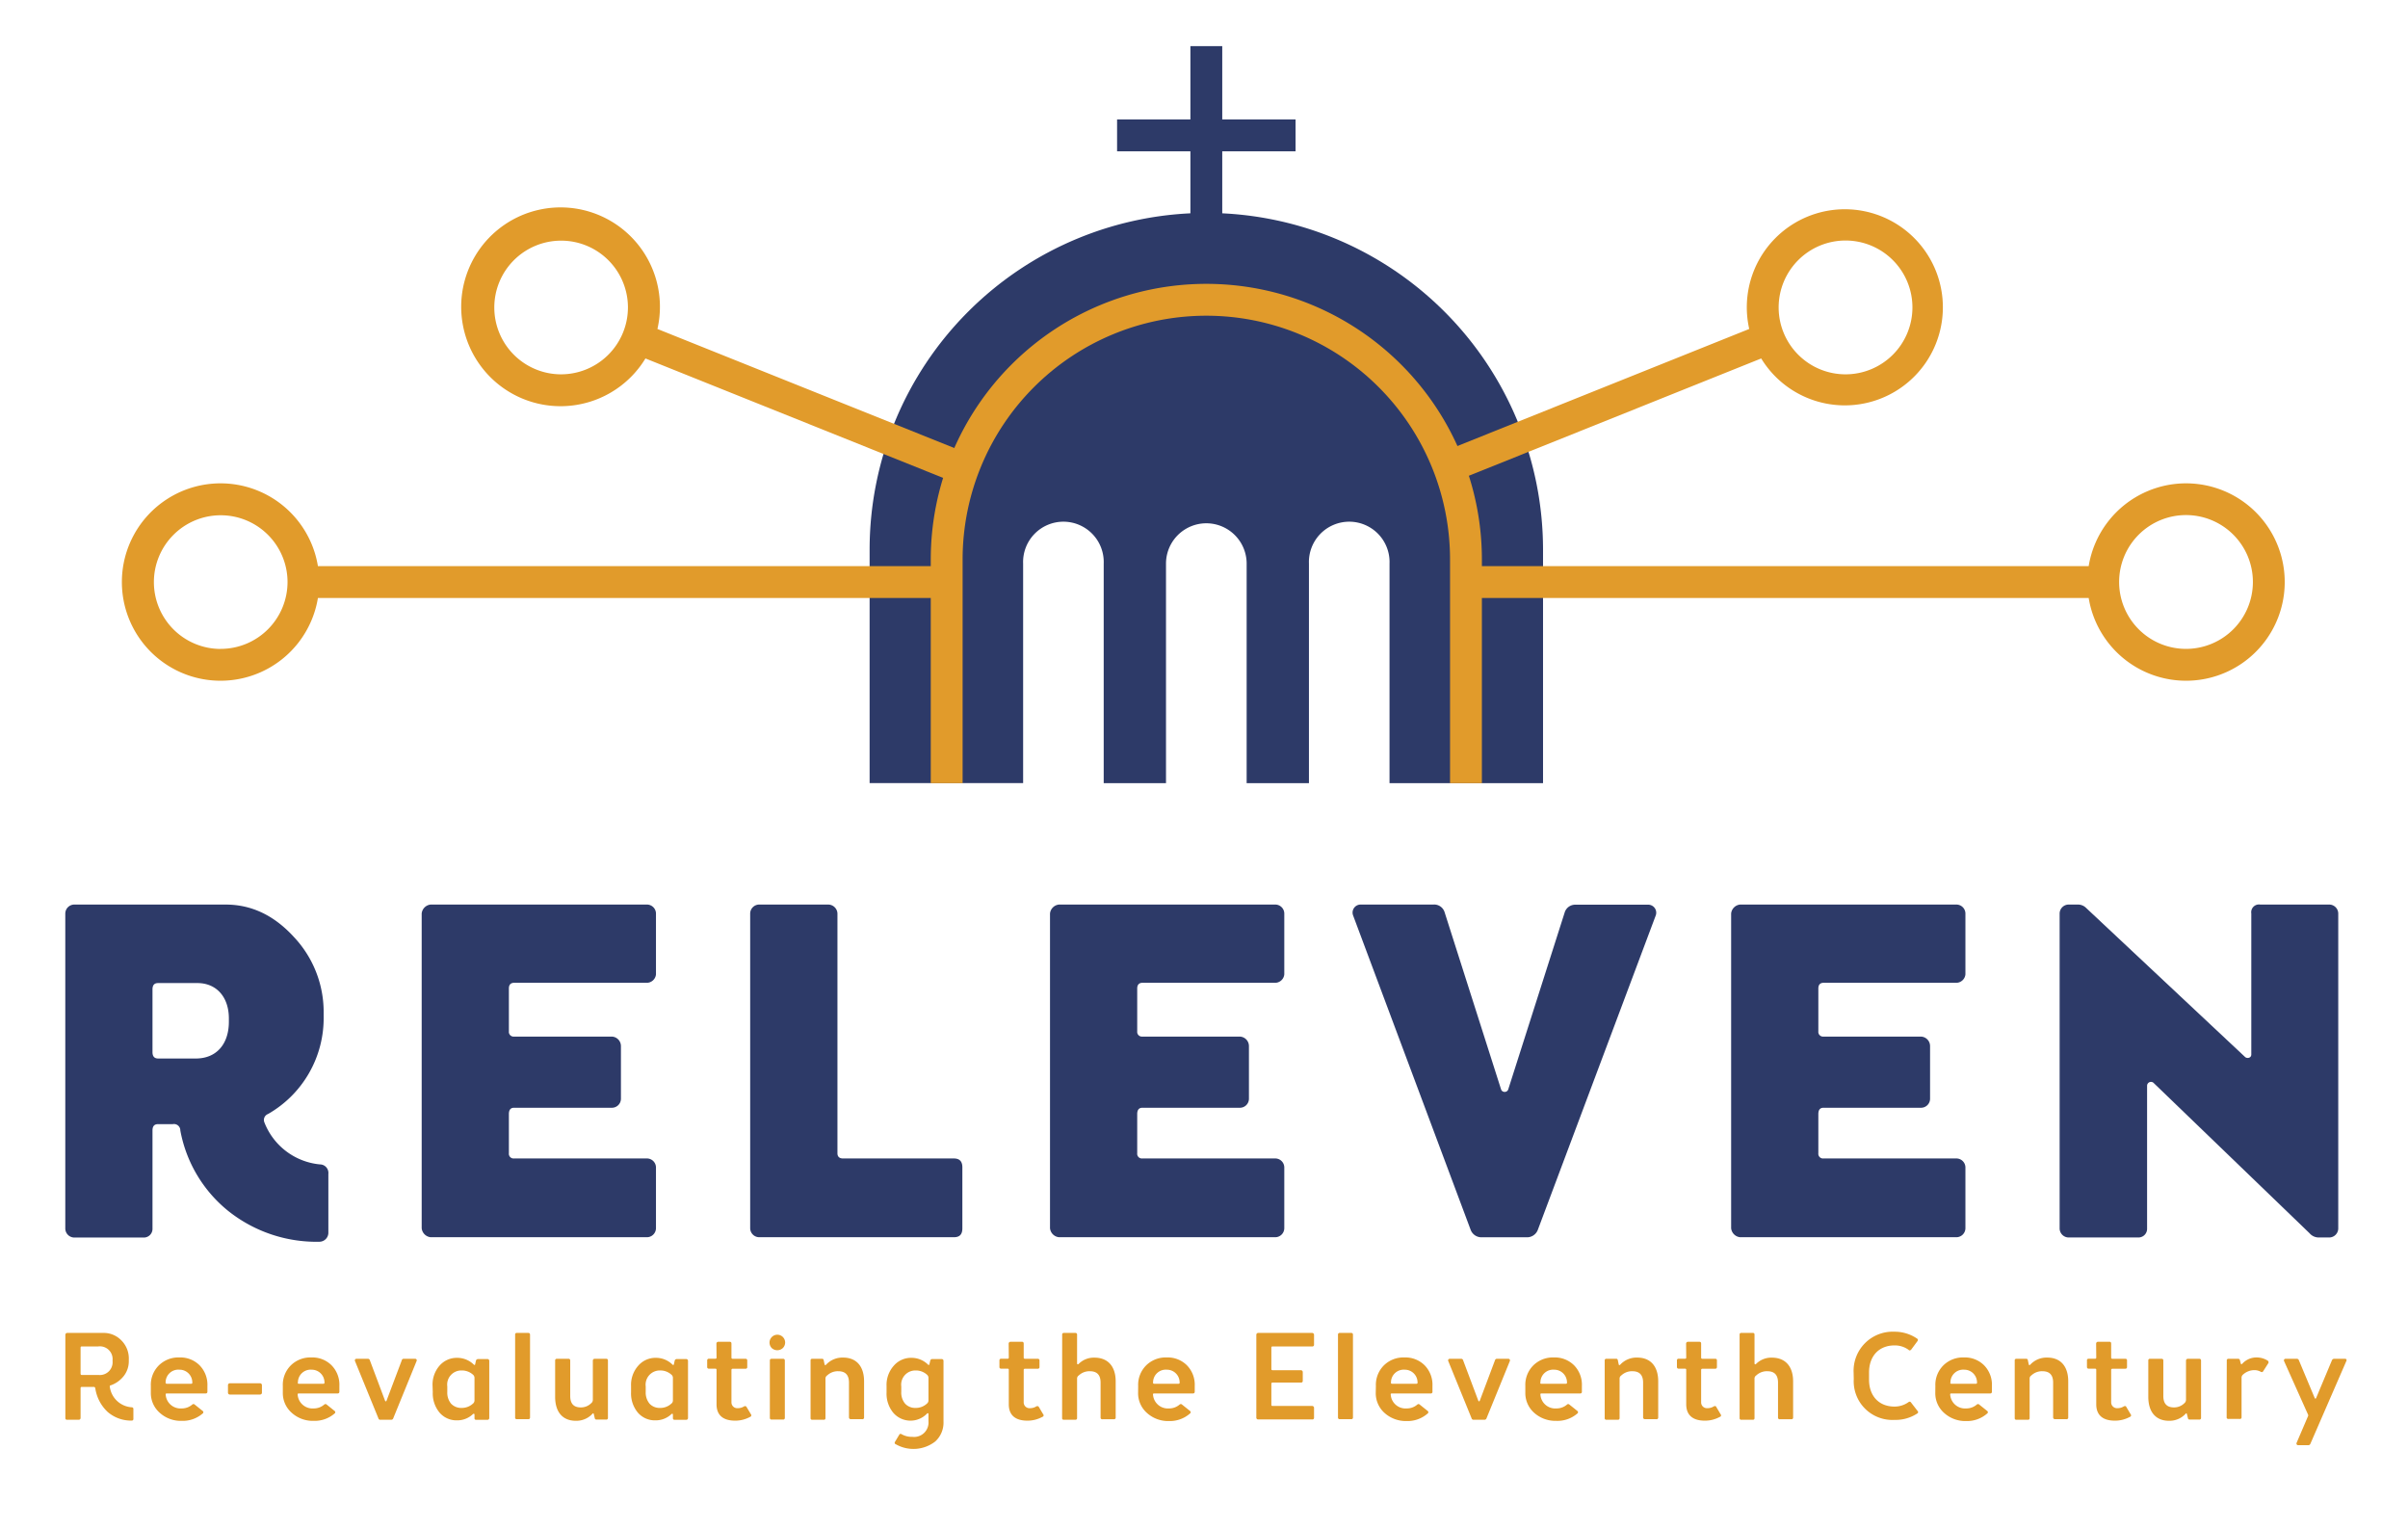 <svg id="Ebene_1" data-name="Ebene 1" xmlns="http://www.w3.org/2000/svg" viewBox="0 0 378.03 240.03"><defs><style>.cls-1{fill:#2d3a68;}.cls-2{fill:#e19b2b;}.cls-3{fill:none;stroke:#2d3a68;stroke-miterlimit:10;stroke-width:5px;}</style></defs><path class="cls-1" d="M10.25,143.37a1.42,1.42,0,0,1,1.48-1.4H35.42c4.07,0,7.62,1.7,10.73,5.1A17.16,17.16,0,0,1,50.81,159v.52a17.32,17.32,0,0,1-8.73,15.32,1,1,0,0,0-.6,1.25,10.41,10.41,0,0,0,8.74,6.66,1.34,1.34,0,0,1,1.33,1.49v9.17a1.42,1.42,0,0,1-1.41,1.48,22.22,22.22,0,0,1-14.28-4.81,21.15,21.15,0,0,1-7.55-12.65,1,1,0,0,0-1.18-1h-2.3c-.59,0-.89.3-.89,1v15.39a1.36,1.36,0,0,1-1.4,1.41H11.73a1.43,1.43,0,0,1-1.48-1.41Zm13.69,21.76c0,.67.3,1,.89,1h5.92c3.19,0,5.18-2.22,5.18-5.77v-.52c0-3.33-1.92-5.55-4.95-5.55H24.83c-.59,0-.89.3-.89,1Z"/><path class="cls-1" d="M66.2,143.37a1.57,1.57,0,0,1,1.4-1.4h33.9a1.42,1.42,0,0,1,1.48,1.4v9.55a1.46,1.46,0,0,1-1.48,1.33H80.7c-.52,0-.81.3-.81.89v6.74a.74.74,0,0,0,.81.81H96a1.49,1.49,0,0,1,1.48,1.48v8.29a1.42,1.42,0,0,1-1.48,1.4H80.7c-.52,0-.81.3-.81,1V181a.74.74,0,0,0,.81.82h20.8a1.42,1.42,0,0,1,1.48,1.4v9.55a1.43,1.43,0,0,1-1.48,1.41H67.6a1.58,1.58,0,0,1-1.4-1.41Z"/><path class="cls-1" d="M117.77,143.37a1.42,1.42,0,0,1,1.48-1.4h10.81a1.46,1.46,0,0,1,1.41,1.4V181c0,.52.29.82.88.82h17.39c.89,0,1.34.44,1.34,1.4v9.55c0,1-.45,1.41-1.34,1.41H119.25a1.43,1.43,0,0,1-1.48-1.41Z"/><path class="cls-1" d="M164.84,143.37a1.57,1.57,0,0,1,1.4-1.4h33.9a1.42,1.42,0,0,1,1.48,1.4v9.55a1.46,1.46,0,0,1-1.48,1.33h-20.8c-.51,0-.81.3-.81.89v6.74a.74.74,0,0,0,.81.81h15.25a1.49,1.49,0,0,1,1.48,1.48v8.29a1.42,1.42,0,0,1-1.48,1.4H179.34c-.51,0-.81.3-.81,1V181a.74.74,0,0,0,.81.82h20.8a1.42,1.42,0,0,1,1.48,1.4v9.55a1.43,1.43,0,0,1-1.48,1.41h-33.9a1.58,1.58,0,0,1-1.4-1.41Z"/><path class="cls-1" d="M212.42,143.67a1.26,1.26,0,0,1,1.11-1.7H225a1.71,1.71,0,0,1,1.78,1.18L235.66,171a.58.58,0,0,0,.59.37.57.57,0,0,0,.52-.37l8.88-27.83a1.73,1.73,0,0,1,1.7-1.18h11.47a1.26,1.26,0,0,1,1.11,1.7L241.43,193a1.81,1.81,0,0,1-1.78,1.19h-7a1.81,1.81,0,0,1-1.78-1.19Z"/><path class="cls-1" d="M271.77,143.37a1.57,1.57,0,0,1,1.4-1.4h33.9a1.42,1.42,0,0,1,1.48,1.4v9.55a1.46,1.46,0,0,1-1.48,1.33h-20.8c-.52,0-.81.3-.81.89v6.74a.74.74,0,0,0,.81.81h15.25a1.49,1.49,0,0,1,1.48,1.48v8.29a1.42,1.42,0,0,1-1.48,1.4H286.27c-.52,0-.81.3-.81,1V181a.74.74,0,0,0,.81.82h20.8a1.42,1.42,0,0,1,1.48,1.4v9.55a1.43,1.43,0,0,1-1.48,1.41h-33.9a1.58,1.58,0,0,1-1.4-1.41Z"/><path class="cls-1" d="M323.34,143.37a1.42,1.42,0,0,1,1.48-1.4h1.34a1.79,1.79,0,0,1,1.33.52l24.94,23.38c.29.3,1,.22,1-.37V143.37a1.22,1.22,0,0,1,1.41-1.4H365.6a1.42,1.42,0,0,1,1.48,1.4v49.44a1.43,1.43,0,0,1-1.48,1.41h-1.48a1.91,1.91,0,0,1-1.55-.67l-24.5-23.61a.61.61,0,0,0-1,.45v22.42a1.36,1.36,0,0,1-1.4,1.41H324.82a1.43,1.43,0,0,1-1.48-1.41Z"/><path class="cls-2" d="M10.26,209.47a.3.3,0,0,1,.29-.27h5.68a3.84,3.84,0,0,1,2.84,1.19,4,4,0,0,1,1.15,3v.15A3.77,3.77,0,0,1,19.4,216a4.51,4.51,0,0,1-2,1.42c-.14,0-.19.12-.16.25a3.71,3.71,0,0,0,3.45,3.2.25.25,0,0,1,.25.28v1.52a.25.25,0,0,1-.27.29,5.62,5.62,0,0,1-3.77-1.36,6.36,6.36,0,0,1-1.94-3.71.24.24,0,0,0-.25-.22H12.84c-.13,0-.19.08-.19.22v4.67a.28.28,0,0,1-.27.27H10.55a.25.25,0,0,1-.29-.27Zm2.39,6.12c0,.13.06.21.19.21h2.65a2,2,0,0,0,2.18-2.17v-.14a2,2,0,0,0-2.25-2.17H12.84c-.13,0-.19.07-.19.21Z"/><path class="cls-2" d="M23.68,217.51a4.3,4.3,0,0,1,1.25-3.21,4.36,4.36,0,0,1,3.23-1.25,4.26,4.26,0,0,1,3.17,1.23,4.35,4.35,0,0,1,1.23,3.23v.9c0,.19-.09.29-.28.29h-6.1c-.13,0-.19.06-.17.19a2.34,2.34,0,0,0,2.52,2.16,2.5,2.5,0,0,0,1.67-.62.27.27,0,0,1,.35,0l1.25,1a.25.25,0,0,1,0,.43A4.78,4.78,0,0,1,28.53,223a4.94,4.94,0,0,1-3.46-1.27,4.12,4.12,0,0,1-1.39-3.19Zm2.54-.33H30c.15,0,.21-.08.19-.21a2,2,0,0,0-2-2A2,2,0,0,0,26,217C26,217.1,26.05,217.18,26.22,217.18Z"/><path class="cls-2" d="M40.83,217.1a.3.3,0,0,1,.29.27v1.23a.29.29,0,0,1-.29.27H36.06a.29.29,0,0,1-.27-.27v-1.23a.3.3,0,0,1,.27-.27Z"/><path class="cls-2" d="M44.4,217.51a4.3,4.3,0,0,1,1.25-3.21,4.36,4.36,0,0,1,3.23-1.25,4.26,4.26,0,0,1,3.17,1.23,4.35,4.35,0,0,1,1.23,3.23v.9c0,.19-.09.29-.28.29H46.9c-.13,0-.19.06-.17.19a2.34,2.34,0,0,0,2.52,2.16,2.5,2.5,0,0,0,1.67-.62.27.27,0,0,1,.35,0l1.24,1a.25.25,0,0,1,0,.43A4.78,4.78,0,0,1,49.25,223a4.94,4.94,0,0,1-3.46-1.27,4.12,4.12,0,0,1-1.39-3.19Zm2.54-.33h3.81c.15,0,.21-.08.19-.21a2,2,0,0,0-2-2,2,2,0,0,0-2.17,2C46.71,217.1,46.77,217.18,46.94,217.18Z"/><path class="cls-2" d="M55.72,213.59a.25.25,0,0,1,.23-.33h1.77a.32.32,0,0,1,.35.25l2.38,6.33c.06.13.18.13.23,0l2.39-6.33a.3.3,0,0,1,.34-.25h1.77a.24.24,0,0,1,.23.33l-3.67,9a.33.33,0,0,1-.33.24H59.72a.29.29,0,0,1-.32-.24Z"/><path class="cls-2" d="M67.91,217.55A4.52,4.52,0,0,1,69,214.34a3.58,3.58,0,0,1,2.77-1.23,3.69,3.69,0,0,1,2.62,1.07c.07.08.13.06.19,0l.15-.67a.35.35,0,0,1,.31-.21h1.5a.28.28,0,0,1,.27.27v9a.28.28,0,0,1-.27.27H74.75a.24.24,0,0,1-.26-.27V222c0-.1-.12-.15-.22-.08a3.56,3.56,0,0,1-2.51,1A3.5,3.5,0,0,1,69,221.7a4.71,4.71,0,0,1-1.06-3.19Zm2.31.9a2.72,2.72,0,0,0,.59,1.85,2.18,2.18,0,0,0,1.66.67,2.57,2.57,0,0,0,1.77-.67.64.64,0,0,0,.25-.52v-3.5a.66.66,0,0,0-.25-.54,2.6,2.6,0,0,0-1.77-.65,2.22,2.22,0,0,0-2.25,2.51Z"/><path class="cls-2" d="M80.87,209.47a.24.24,0,0,1,.26-.27h1.81a.25.25,0,0,1,.27.27v13a.25.25,0,0,1-.27.27H81.13a.24.24,0,0,1-.26-.27Z"/><path class="cls-2" d="M87.15,213.53a.25.25,0,0,1,.27-.27h1.81a.25.25,0,0,1,.29.27v5.57c0,1.2.55,1.79,1.65,1.79a2.26,2.26,0,0,0,1.63-.65.67.67,0,0,0,.27-.54v-6.17a.28.28,0,0,1,.27-.27h1.81a.25.25,0,0,1,.29.27v9a.25.25,0,0,1-.29.27H93.63a.26.26,0,0,1-.25-.18l-.17-.73c-.06-.09-.12-.11-.2,0a3.43,3.43,0,0,1-2.61,1.1c-2.06,0-3.25-1.36-3.25-3.77Z"/><path class="cls-2" d="M99.07,217.55a4.52,4.52,0,0,1,1.13-3.21,3.57,3.57,0,0,1,2.77-1.23,3.65,3.65,0,0,1,2.61,1.07c.08.08.14.06.2,0l.15-.67a.34.34,0,0,1,.31-.21h1.5a.28.28,0,0,1,.27.27v9a.28.28,0,0,1-.27.27h-1.83a.25.25,0,0,1-.27-.27V222c0-.1-.11-.15-.21-.08a3.57,3.57,0,0,1-2.52,1,3.52,3.52,0,0,1-2.79-1.23,4.7,4.7,0,0,1-1.05-3.19Zm2.3.9a2.73,2.73,0,0,0,.6,1.85,2.14,2.14,0,0,0,1.65.67,2.53,2.53,0,0,0,1.77-.67.61.61,0,0,0,.25-.52v-3.5a.64.64,0,0,0-.25-.54,2.58,2.58,0,0,0-1.77-.65,2.23,2.23,0,0,0-2.25,2.51Z"/><path class="cls-2" d="M112.47,210.88a.29.29,0,0,1,.28-.29h1.81c.17,0,.27.09.27.29v2.19c0,.13.08.19.21.19h2a.25.25,0,0,1,.27.27v1a.25.25,0,0,1-.27.29h-2c-.13,0-.21.06-.21.19v5.12a.91.91,0,0,0,1,.88,1.83,1.83,0,0,0,1-.29c.19-.08.33,0,.38.12l.68,1.13a.25.25,0,0,1-.12.4,4.84,4.84,0,0,1-2.36.6c-1.91,0-2.92-.88-2.92-2.56V215c0-.13-.06-.19-.2-.19h-1a.25.25,0,0,1-.27-.29v-1a.25.25,0,0,1,.27-.27h1c.14,0,.2-.06.2-.19Z"/><path class="cls-2" d="M121.17,209.84a1.22,1.22,0,1,1,1.73,1.73,1.28,1.28,0,0,1-1.75,0A1.24,1.24,0,0,1,121.17,209.84Zm-.31,3.69a.25.25,0,0,1,.27-.27h1.81a.25.25,0,0,1,.27.27v9a.25.25,0,0,1-.27.27h-1.81a.25.25,0,0,1-.27-.27Z"/><path class="cls-2" d="M127.25,213.53a.24.24,0,0,1,.27-.27h1.53a.23.23,0,0,1,.25.17l.16.75c.06.1.13.1.23,0a3.5,3.5,0,0,1,2.67-1.11c2.08,0,3.29,1.36,3.29,3.73v5.67a.25.25,0,0,1-.29.27h-1.81a.28.28,0,0,1-.27-.27V217c0-1.19-.55-1.79-1.69-1.79a2.43,2.43,0,0,0-1.73.66.58.58,0,0,0-.27.52v6.17a.24.24,0,0,1-.27.27h-1.8a.24.24,0,0,1-.27-.27Z"/><path class="cls-2" d="M139.18,217.55a4.53,4.53,0,0,1,1.14-3.21,3.57,3.57,0,0,1,2.77-1.23,3.67,3.67,0,0,1,2.61,1.07c.08.08.13.06.19,0l.16-.67a.32.32,0,0,1,.3-.21h1.5a.28.28,0,0,1,.27.27v9.55a4,4,0,0,1-1.3,3.12,5.58,5.58,0,0,1-6.21.42c-.16-.06-.2-.19-.1-.38l.65-1.08a.25.25,0,0,1,.39-.1,3.23,3.23,0,0,0,1.69.41,2.26,2.26,0,0,0,2.52-2.44v-1.16a.12.12,0,0,0-.21-.07,3.58,3.58,0,0,1-5.31-.1,4.71,4.71,0,0,1-1.06-3.19Zm2.31.9a2.68,2.68,0,0,0,.6,1.85,2.14,2.14,0,0,0,1.65.67,2.55,2.55,0,0,0,1.77-.67.64.64,0,0,0,.25-.52v-3.5a.66.66,0,0,0-.25-.54,2.6,2.6,0,0,0-1.77-.65,2.23,2.23,0,0,0-2.25,2.51Z"/><path class="cls-2" d="M158.35,210.88a.29.29,0,0,1,.28-.29h1.81c.17,0,.27.09.27.29v2.19c0,.13.08.19.21.19h2a.25.25,0,0,1,.27.27v1a.25.25,0,0,1-.27.29h-2c-.13,0-.21.06-.21.19v5.12a.91.91,0,0,0,1,.88,1.83,1.83,0,0,0,1-.29c.19-.08.33,0,.39.12l.67,1.13a.24.24,0,0,1-.12.4,4.82,4.82,0,0,1-2.36.6c-1.91,0-2.92-.88-2.92-2.56V215c0-.13-.06-.19-.2-.19h-1a.25.25,0,0,1-.27-.29v-1a.25.25,0,0,1,.27-.27h1c.14,0,.2-.06.2-.19Z"/><path class="cls-2" d="M166.75,209.47a.24.24,0,0,1,.26-.27h1.81a.25.25,0,0,1,.27.27V214a.13.13,0,0,0,.23.08,3.36,3.36,0,0,1,2.5-1c2.1,0,3.33,1.36,3.33,3.73v5.67a.25.25,0,0,1-.27.27h-1.81a.25.25,0,0,1-.29-.27V217c0-1.19-.55-1.79-1.69-1.79a2.43,2.43,0,0,0-1.73.66.58.58,0,0,0-.27.52v6.17a.25.25,0,0,1-.27.27H167a.24.24,0,0,1-.26-.27Z"/><path class="cls-2" d="M178.68,217.51a4.3,4.3,0,0,1,1.25-3.21,4.36,4.36,0,0,1,3.23-1.25,4.26,4.26,0,0,1,3.17,1.23,4.35,4.35,0,0,1,1.23,3.23v.9c0,.19-.09.29-.28.29h-6.1c-.13,0-.19.06-.17.19a2.34,2.34,0,0,0,2.52,2.16,2.5,2.5,0,0,0,1.67-.62.27.27,0,0,1,.35,0l1.25,1a.25.25,0,0,1,0,.43,4.78,4.78,0,0,1-3.28,1.17,4.94,4.94,0,0,1-3.46-1.27,4.12,4.12,0,0,1-1.39-3.19Zm2.54-.33H185c.15,0,.21-.08.19-.21a2,2,0,0,0-2-2,2,2,0,0,0-2.17,2C181,217.1,181.05,217.18,181.22,217.18Z"/><path class="cls-2" d="M197.23,209.47a.29.29,0,0,1,.29-.27H206a.3.3,0,0,1,.29.27v1.58a.25.25,0,0,1-.29.27h-6.21c-.14,0-.2.06-.2.19v3.36c0,.12.06.18.2.18h4.44a.3.3,0,0,1,.29.29v1.38a.25.25,0,0,1-.29.27h-4.44c-.14,0-.2.08-.2.21v3.27c0,.13.06.19.18.19H206a.3.3,0,0,1,.29.27v1.58a.25.25,0,0,1-.29.27H197.5a.28.28,0,0,1-.27-.27Z"/><path class="cls-2" d="M210.05,209.47a.25.25,0,0,1,.27-.27h1.81a.25.25,0,0,1,.27.27v13a.25.25,0,0,1-.27.27h-1.81a.25.25,0,0,1-.27-.27Z"/><path class="cls-2" d="M216,217.51a4.3,4.3,0,0,1,1.25-3.21,4.36,4.36,0,0,1,3.23-1.25,4.27,4.27,0,0,1,3.17,1.23,4.35,4.35,0,0,1,1.23,3.23v.9a.25.25,0,0,1-.29.29h-6.09c-.14,0-.19.06-.17.19a2.33,2.33,0,0,0,2.51,2.16,2.51,2.51,0,0,0,1.68-.62.26.26,0,0,1,.34,0l1.25,1a.25.25,0,0,1,0,.43,4.78,4.78,0,0,1-3.29,1.17,5,5,0,0,1-3.46-1.27,4.14,4.14,0,0,1-1.38-3.19Zm2.54-.33h3.8c.16,0,.22-.08.2-.21a2,2,0,0,0-2-2,2,2,0,0,0-2.17,2C218.34,217.1,218.39,217.18,218.57,217.18Z"/><path class="cls-2" d="M227.35,213.59a.25.25,0,0,1,.23-.33h1.77a.32.32,0,0,1,.35.25l2.38,6.33c.06.13.17.13.23,0l2.38-6.33a.32.32,0,0,1,.35-.25h1.77a.25.25,0,0,1,.23.33l-3.67,9a.33.33,0,0,1-.33.24h-1.69a.31.31,0,0,1-.33-.24Z"/><path class="cls-2" d="M239.46,217.51a4.3,4.3,0,0,1,1.25-3.21,4.36,4.36,0,0,1,3.23-1.25,4.27,4.27,0,0,1,3.17,1.23,4.35,4.35,0,0,1,1.23,3.23v.9a.25.25,0,0,1-.29.29H242c-.14,0-.19.06-.17.19a2.33,2.33,0,0,0,2.51,2.16,2.51,2.51,0,0,0,1.68-.62.26.26,0,0,1,.34,0l1.25,1a.25.25,0,0,1,0,.43A4.78,4.78,0,0,1,244.3,223a5,5,0,0,1-3.46-1.27,4.14,4.14,0,0,1-1.38-3.19Zm2.54-.33h3.8c.16,0,.22-.08.2-.21a2,2,0,0,0-2-2,2,2,0,0,0-2.17,2C241.77,217.1,241.82,217.18,242,217.18Z"/><path class="cls-2" d="M251.92,213.53a.24.24,0,0,1,.26-.27h1.54a.23.23,0,0,1,.25.17l.16.75c.05.1.13.1.23,0a3.5,3.5,0,0,1,2.67-1.11c2.08,0,3.29,1.36,3.29,3.73v5.67a.25.25,0,0,1-.29.27h-1.81a.28.28,0,0,1-.27-.27V217c0-1.19-.56-1.79-1.69-1.79a2.43,2.43,0,0,0-1.73.66.58.58,0,0,0-.27.52v6.17a.25.25,0,0,1-.27.27h-1.81a.24.24,0,0,1-.26-.27Z"/><path class="cls-2" d="M264.7,210.88a.29.29,0,0,1,.29-.29h1.8c.18,0,.27.09.27.29v2.19c0,.13.08.19.21.19h2a.24.24,0,0,1,.27.27v1c0,.19-.09.29-.27.29h-2c-.13,0-.21.06-.21.19v5.12a.91.91,0,0,0,1,.88,1.81,1.81,0,0,0,1-.29q.3-.12.39.12l.67,1.13a.24.24,0,0,1-.11.4,4.85,4.85,0,0,1-2.37.6c-1.9,0-2.92-.88-2.92-2.56V215a.17.17,0,0,0-.19-.19h-1c-.18,0-.27-.1-.27-.29v-1a.24.24,0,0,1,.27-.27h1a.17.17,0,0,0,.19-.19Z"/><path class="cls-2" d="M273.1,209.47a.24.24,0,0,1,.27-.27h1.8a.24.24,0,0,1,.27.27V214a.13.13,0,0,0,.23.08,3.36,3.36,0,0,1,2.5-1c2.1,0,3.33,1.36,3.33,3.73v5.67a.25.25,0,0,1-.27.27h-1.81a.25.25,0,0,1-.29-.27V217c0-1.19-.55-1.79-1.69-1.79a2.43,2.43,0,0,0-1.73.66.58.58,0,0,0-.27.52v6.17a.24.24,0,0,1-.27.27h-1.8a.24.24,0,0,1-.27-.27Z"/><path class="cls-2" d="M291,215.45a6.14,6.14,0,0,1,6.4-6.44,6.23,6.23,0,0,1,3.56,1.08c.15.09.17.23.06.4l-1,1.35c-.16.13-.29.15-.41,0a3.67,3.67,0,0,0-2.19-.68c-2.46,0-4,1.69-4,4.25v1.12c0,2.55,1.54,4.23,4,4.23a3.79,3.79,0,0,0,2.17-.68c.16-.13.29-.11.39,0l1.06,1.37a.24.24,0,0,1-.06.4,6.17,6.17,0,0,1-3.56,1,6.07,6.07,0,0,1-6.4-6.4Z"/><path class="cls-2" d="M303.83,217.51a4.3,4.3,0,0,1,1.25-3.21,4.36,4.36,0,0,1,3.23-1.25,4.26,4.26,0,0,1,3.17,1.23,4.35,4.35,0,0,1,1.23,3.23v.9c0,.19-.09.29-.28.29h-6.1c-.13,0-.19.06-.17.19a2.34,2.34,0,0,0,2.52,2.16,2.5,2.5,0,0,0,1.67-.62.27.27,0,0,1,.35,0l1.25,1a.25.25,0,0,1,0,.43,4.78,4.78,0,0,1-3.28,1.17,4.94,4.94,0,0,1-3.46-1.27,4.12,4.12,0,0,1-1.39-3.19Zm2.54-.33h3.81c.15,0,.21-.08.19-.21a2,2,0,0,0-2-2,2,2,0,0,0-2.17,2C306.14,217.1,306.2,217.18,306.37,217.18Z"/><path class="cls-2" d="M316.29,213.53a.24.24,0,0,1,.27-.27h1.53a.23.23,0,0,1,.25.17l.16.75c.06.1.13.1.23,0a3.5,3.5,0,0,1,2.67-1.11c2.08,0,3.29,1.36,3.29,3.73v5.67a.25.25,0,0,1-.29.27h-1.81a.28.28,0,0,1-.27-.27V217c0-1.19-.55-1.79-1.69-1.79a2.43,2.43,0,0,0-1.73.66.58.58,0,0,0-.27.52v6.17a.24.24,0,0,1-.27.27h-1.8a.24.24,0,0,1-.27-.27Z"/><path class="cls-2" d="M329.07,210.88a.29.29,0,0,1,.29-.29h1.81c.17,0,.26.09.26.29v2.19c0,.13.08.19.22.19h2a.24.24,0,0,1,.27.27v1c0,.19-.09.29-.27.29h-2c-.14,0-.22.06-.22.19v5.12a.92.92,0,0,0,1,.88,1.81,1.81,0,0,0,1-.29q.3-.12.39.12l.67,1.13a.24.24,0,0,1-.11.4,4.85,4.85,0,0,1-2.37.6c-1.9,0-2.92-.88-2.92-2.56V215a.17.17,0,0,0-.19-.19h-1c-.18,0-.27-.1-.27-.29v-1a.24.24,0,0,1,.27-.27h1a.17.17,0,0,0,.19-.19Z"/><path class="cls-2" d="M337.26,213.53a.24.24,0,0,1,.27-.27h1.8c.2,0,.29.1.29.27v5.57c0,1.2.56,1.79,1.66,1.79a2.26,2.26,0,0,0,1.63-.65.7.7,0,0,0,.27-.54v-6.17a.28.28,0,0,1,.27-.27h1.81a.25.25,0,0,1,.28.27v9a.25.25,0,0,1-.28.27h-1.52a.25.25,0,0,1-.25-.18l-.18-.73c-.05-.09-.11-.11-.19,0a3.44,3.44,0,0,1-2.61,1.1c-2.06,0-3.25-1.36-3.25-3.77Z"/><path class="cls-2" d="M349.58,213.53a.24.24,0,0,1,.27-.27h1.53a.26.26,0,0,1,.25.17l.16.62a.13.13,0,0,0,.21,0,3,3,0,0,1,2.27-1,3.22,3.22,0,0,1,1.75.51.3.3,0,0,1,.08.39l-.81,1.27c-.08.13-.21.17-.39.07a2,2,0,0,0-1-.25,2.66,2.66,0,0,0-1.75.68.65.65,0,0,0-.25.54v6.17a.24.24,0,0,1-.27.27h-1.8a.24.24,0,0,1-.27-.27Z"/><path class="cls-2" d="M358.57,213.61a.25.25,0,0,1,.22-.35h1.78a.33.33,0,0,1,.33.23l2.48,5.92c.06.14.17.14.23,0l2.48-5.92a.38.38,0,0,1,.35-.23h1.71a.22.22,0,0,1,.21.33l-5.65,13a.34.34,0,0,1-.35.23h-1.59a.26.26,0,0,1-.24-.34l1.79-4.18a.31.31,0,0,0,0-.32Z"/><line class="cls-3" x1="189.38" y1="7.24" x2="189.38" y2="35.27"/><line class="cls-3" x1="175.37" y1="21.25" x2="203.39" y2="21.25"/><path class="cls-1" d="M242.24,86.28a52.86,52.86,0,0,0-105.72,0h0v36.63h24.1V88.46h0a6.33,6.33,0,1,1,12.65,0h0v34.46h9.78V88.46h0a6.33,6.33,0,0,1,12.66,0h0v34.46h9.78V88.46h0a6.33,6.33,0,1,1,12.65,0h0v34.46h24.1V86.29h0Z"/><path class="cls-2" d="M230.14,122.92h-2.5V87.81h0a38.26,38.26,0,0,0-76.52,0v35.11h-5V87.81a43.26,43.26,0,0,1,86.52,0h0v35.11Z"/><path class="cls-2" d="M148.29,88.85H49.91a15.49,15.49,0,1,0,0,5h98.38Zm-113.65,13a10.49,10.49,0,1,1,10.5-10.49A10.5,10.5,0,0,1,34.64,101.84Z"/><path class="cls-2" d="M152,71.19,103.21,51.63a15.6,15.6,0,1,0-1.88,4.63l48.79,19.57ZM88.09,58.75A10.49,10.49,0,1,1,98.58,48.26,10.51,10.51,0,0,1,88.09,58.75Z"/><path class="cls-2" d="M229.52,93.85H327.9a15.49,15.49,0,1,0,0-5H229.52Zm103.16-2.5a10.5,10.5,0,1,1,10.5,10.49A10.5,10.5,0,0,1,332.68,91.35Z"/><path class="cls-2" d="M227.7,75.83l48.79-19.57a15.39,15.39,0,1,0-1.88-4.63L225.83,71.19Zm51.53-27.57a10.5,10.5,0,1,1,10.5,10.49A10.5,10.5,0,0,1,279.23,48.26Z"/></svg>